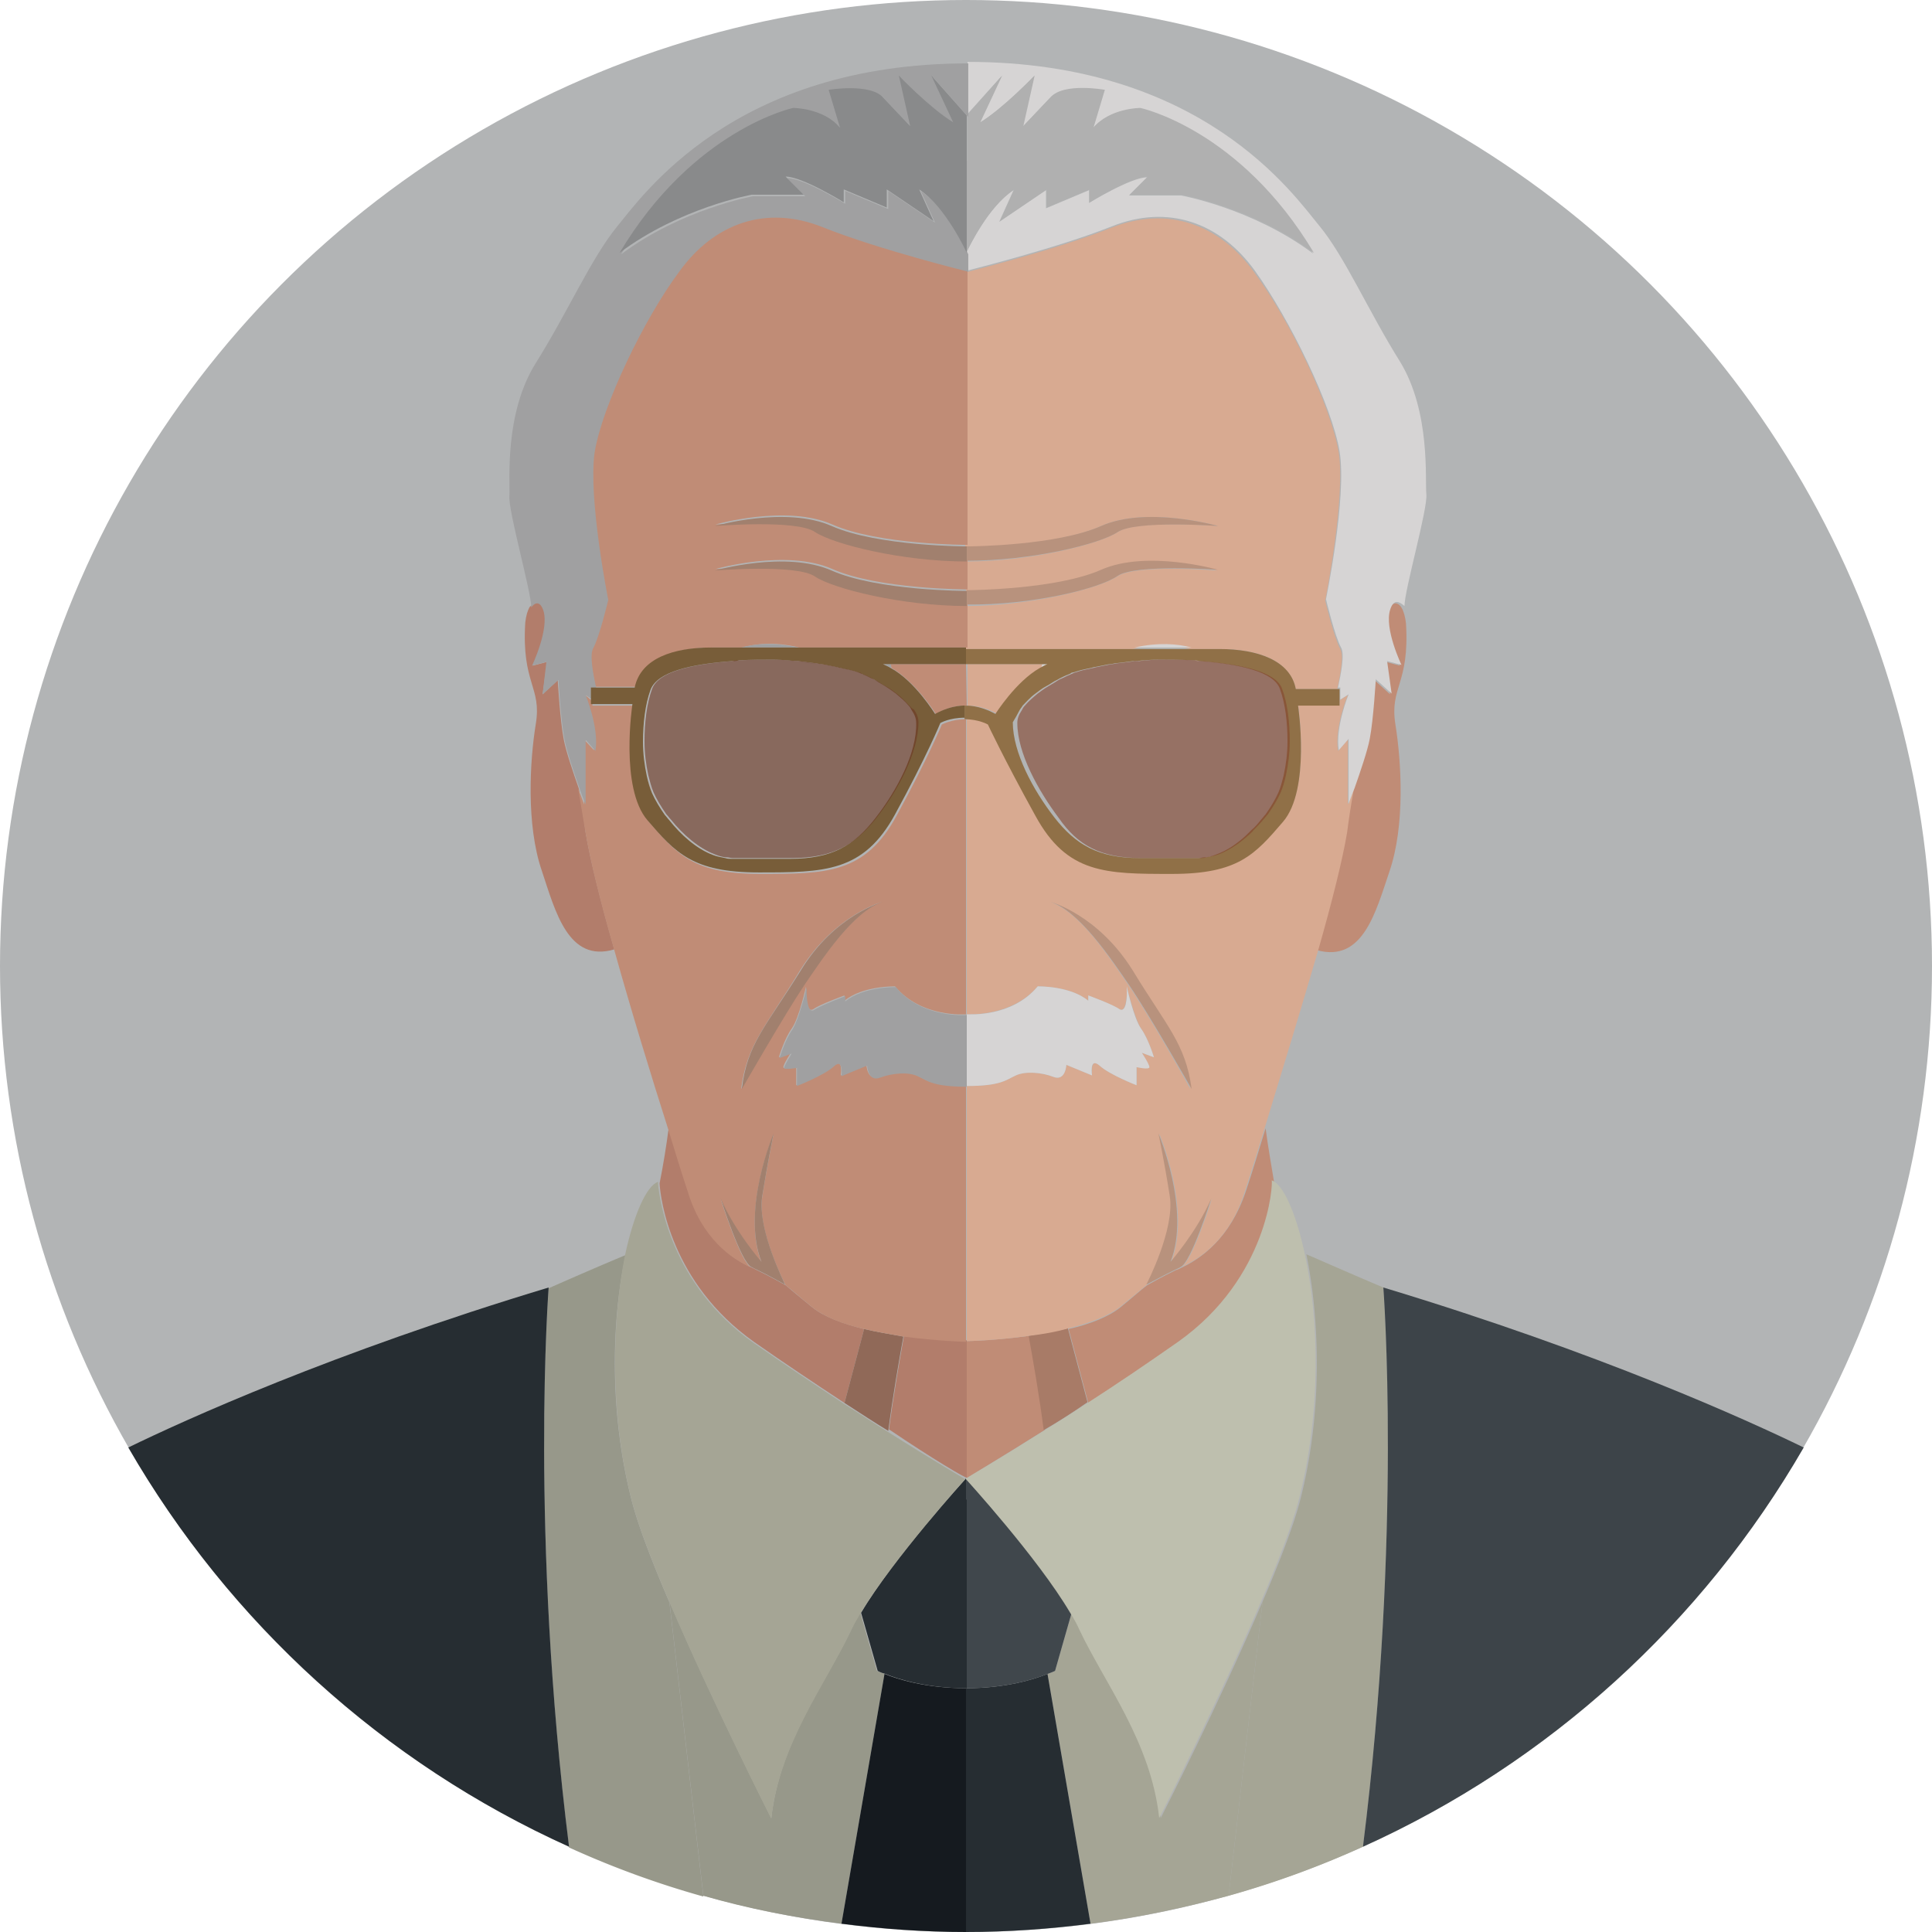 <svg id="Layer_1" xmlns="http://www.w3.org/2000/svg" width="256" height="256"><style>.st1{fill:#c08c76}.st3{fill:#d8aa91}.st4{fill:#b8927d}.st5{fill:#d6d4d4}.st9{fill:#b27d6b}.st11{fill:#a1806e}.st12{fill:#a0a0a1}.st16{fill:#a5a595}.st17{fill:#262d32}.st21{fill:#97988a}</style><g id="XMLID_3_"><circle id="XMLID_128_" cx="128" cy="128" r="128" fill="#b2b4b5"/><g id="XMLID_8_"><path id="XMLID_85_" class="st1" d="M156.5 168c-.2.1-.4.2-.7.3-1.5.7-3.8 2-3.8 2-.8.6-1.9 1.6-3.5 2.9-1.6 1.3-4.2 2.3-6.9 2.9l2.6 9.8c3.8-2.5 7.9-5.2 12-8.1 12.1-8.5 12.6-21.1 12.6-21.3-.4-2.4-.8-4.7-1.1-7-1 3.3-1.9 6.2-2.6 8.3-2.1 6.3-6 9-8.6 10.2z"/><path id="XMLID_86_" class="st1" d="M138.4 189.5c-.6-4.6-1.4-9.2-2-12.5-4.3.6-7.9.7-8.3.7v18.2c.5-.4 4.6-2.8 10.3-6.4z"/><path id="XMLID_87_" d="M144.1 185.8l-2.6-9.8c-1.7.4-3.5.7-5.2 1 .6 3.3 1.4 7.9 2 12.5 1.9-1.1 3.8-2.3 5.8-3.7z" fill="#a87b67"/><path id="XMLID_88_" class="st1" d="M184 80.9c-.8 2.5 1.5 7.3 1.5 7.3l-1.9-.5.6 4.3-2.1-1.9s-.3 5.3-.8 7.9c-.3 1.6-1.3 4.5-2 6.5-.4 2.2-.7 4.2-1 5.9-.6 3.6-2 9.3-3.8 15.5 6.1 1.7 7.8-5.1 9.6-10.4 2.1-6.1 1.6-14.5.8-19.5s1.9-5.3 1.4-13.4c-.1-.9-.3-1.6-.6-2.1s-1.1-1.1-1.7.4z"/><path id="XMLID_89_" class="st3" d="M138.5 91c-.5.3-.9.6-1.3.9.4-.3.9-.6 1.3-.9z"/><path id="XMLID_90_" class="st3" d="M159.1 113.7c.3 0 .5 0 .8-.1-.3.1-.5.1-.8.1z"/><path id="XMLID_93_" class="st3" d="M145.9 69.7c6.1-2.7 15.5 0 15.5 0s-10.9-.9-13.3.8c-2.4 1.6-11.5 3.9-20.1 3.9v3.9c.7 0 12-.1 17.8-2.7 6.1-2.7 15.5 0 15.5 0s-10.9-.9-13.3.8c-2.4 1.6-11.5 3.9-20.1 3.9V86h22.2c3.3-.8 5.8-.5 7.6 0h3.9c4.9 0 9.3 1.4 10.1 5.3h5.5c.4-1.9.9-4.4.4-5.3-.8-1.4-2-6.4-2-6.4s2.7-13.5 1.8-19.6c-1-6.1-6.5-17.6-11.2-23.9-4.6-6.4-11.5-8.9-19-5.9-7.3 2.9-18.6 5.7-19.3 5.9v36.6c.9-.3 12.1-.3 18-3z"/><path id="XMLID_108_" class="st3" d="M167.9 107.9c.7-1 1.3-2 1.7-2.9.3-.7.5-1.4.7-2.3-.2.8-.4 1.6-.7 2.3-.4.9-.9 1.9-1.7 2.9z"/><path id="XMLID_109_" class="st3" d="M128.1 93.5c.3 0 1.9-.1 4.1 1.1 0 0 2.7-4.4 5.9-6.1 0-.2 0-.3.1-.5h-10v5.5z"/><path id="XMLID_110_" class="st3" d="M159.1 87.6c-.3 0-.6 0-.9-.1.3 0 .6.1.9.1z"/><path id="XMLID_112_" class="st3" d="M156.5 168l-.6.3c.1-.1.4-.2.6-.3z"/><path id="XMLID_115_" class="st3" d="M179.4 104.5c-.4 1.2-.8 2.1-.8 2.1V98l-1.3 1.5c-.5-3.1 1.3-7.4 1.3-7.4l-1.1.7v.6H172s1.7 11.1-2 15.4c-3.7 4.3-6 6.9-14.7 6.9s-13.9 0-18.1-7.7c-4.2-7.7-6-12.1-6-12.1s-1.2-.7-3.1-.7v39.2c.4 0 6 .3 9.4-3.7 0 0 4.3-.1 6.7 1.9v-.7s3.2 1.2 4.1 1.8c.8.6 1.1-1.4 1-3 0 0 1 4.2 1.9 5.6 1 1.4 1.7 3.8 1.7 3.8l-1.6-.6s1 1.6 1 1.9-1.7 0-1.7 0v2.4s-3.6-1.4-4.9-2.6c-1.3-1.2-1 1.3-1 1.3l-3.4-1.4s-.1 2.2-1.7 1.6c-1.6-.6-3.7-.8-5-.2-1.3.6-2 1.4-6.5 1.4v33.8c.4 0 4-.1 8.3-.7 1.7-.2 3.5-.5 5.2-1 2.8-.7 5.3-1.6 6.9-2.9 1.6-1.3 2.8-2.3 3.5-2.9 0 0 3.8-7.3 3.1-11.7-.7-4.4-1.5-8.3-1.5-8.3s4.3 10.1 1.6 17c0 0 3.5-4 5.4-8.4 0 0-2.7 8.6-4.1 9.1 2.7-1.2 6.6-3.9 8.5-10.2.7-2.1 1.6-5 2.6-8.3 2.1-6.9 4.8-15.7 7.1-23.6 1.8-6.3 3.2-11.9 3.8-15.5.2-1.6.5-3.6.9-5.8zm-29.9 26c-2.4-3.5-6.5-9.8-10.4-11 0 0 6.4 1.7 10.9 9.1s7 9.7 7.7 15.7c.1 0-5.4-9.7-8.2-13.8z"/><path id="XMLID_116_" class="st4" d="M155.8 168.2c.2-.1.5-.2.6-.3 1.4-.5 4.1-9.1 4.1-9.1-1.9 4.4-5.4 8.4-5.4 8.4 2.7-6.9-1.6-17-1.6-17s.8 3.8 1.5 8.3c.7 4.4-3.1 11.7-3.1 11.7.1 0 2.4-1.3 3.9-2z"/><path id="XMLID_118_" class="st5" d="M132.7 10.1l-2.9 6.2c3.1-1.9 7.2-6.2 7.2-6.2l-1.5 6.7 3.6-3.8c1.7-1.9 7.2-1 7.2-1l-1.5 5c2.2-2.6 6.2-2.6 6.2-2.6s13.2 2.8 23 19.2c-8-6-17.5-7.7-17.5-7.7h-6.9l2.4-2.4c-2.2 0-7.7 3.4-7.7 3.4v-1.7l-5.7 2.4v-2.4l-6.2 4.2 1.9-4.2c-3.4 2.2-5.9 7.6-6.3 8.3v2.4c.7-.2 12-3 19.3-5.9 7.5-3 14.4-.5 19 5.9s10.2 17.9 11.2 23.9c1 6.1-1.8 19.6-1.8 19.6s1.2 5 2 6.4c.5.9 0 3.4-.4 5.3h.3v1.6l1.1-.7s-1.8 4.4-1.3 7.4l1.3-1.5v8.6s.3-.9.8-2.1c.7-2 1.7-4.9 2-6.5.5-2.6.8-7.9.8-7.9l2.1 1.9-.6-4.3 1.9.5s-2.3-4.8-1.5-7.3c.5-1.6 1.3-1 1.9-.5 0-2.1 3.1-12.9 2.9-14.8-.2-1.9.6-10.9-3.5-17.6-4.2-6.7-7.3-13.9-10.7-18-3.4-4.1-15.5-21.7-46.6-21.7v6.9l4.5-5z"/><path id="XMLID_119_" class="st4" d="M148.1 70.5c2.4-1.6 13.3-.8 13.3-.8s-9.4-2.7-15.5 0c-5.9 2.6-17.1 2.7-17.8 2.7v1.9c8.6 0 17.6-2.2 20-3.8z"/><path id="XMLID_120_" class="st4" d="M148.1 76.3c2.4-1.6 13.3-.8 13.3-.8s-9.4-2.7-15.5 0c-5.9 2.6-17.1 2.7-17.8 2.7v1.9c8.6.1 17.6-2.1 20-3.8z"/><path id="XMLID_121_" class="st5" d="M134.6 142.5c1.3-.6 3.5-.4 5 .2 1.6.6 1.7-1.6 1.7-1.6l3.4 1.4s-.4-2.5 1-1.3c1.3 1.2 4.9 2.6 4.9 2.6v-2.4s1.7.4 1.7 0-1-1.9-1-1.9l1.6.6s-.7-2.4-1.7-3.8-1.9-5.6-1.9-5.6c.1 1.6-.1 3.6-1 3-.8-.6-4.1-1.8-4.1-1.8v.7c-2.4-2-6.7-1.9-6.7-1.9-3.4 4.1-9 3.7-9.4 3.7v9.5c4.5 0 5.2-.8 6.5-1.4z"/><path id="XMLID_122_" class="st4" d="M150.1 128.6c-4.6-7.4-10.9-9.1-10.9-9.1 3.8 1.2 8 7.5 10.4 11 2.8 4.1 8.3 13.8 8.3 13.8-.8-6-3.3-8.3-7.8-15.7z"/><path id="XMLID_123_" d="M128.1 21.3v12.1c.3-.7 2.9-6.1 6.3-8.3l-1.9 4.2 6.2-4.2v2.4l5.7-2.4v1.7s5.5-3.4 7.7-3.4l-2.4 2.4h6.9s9.5 1.7 17.5 7.7c-9.8-16.4-23-19.2-23-19.2s-4 0-6.2 2.6l1.5-5s-5.5-1-7.2 1l-3.6 3.8 1.5-6.7s-4.1 4.3-7.2 6.2l2.9-6.2-4.6 5.2v6.1z" fill="#b0b0b0"/><path id="XMLID_124_" class="st5" d="M145.1 88.4l1.5-.3-1.5.3z"/><path id="XMLID_125_" class="st5" d="M143.4 88.8c.4-.1.9-.2 1.4-.3-.5.1-1 .2-1.4.3z"/><path id="XMLID_126_" class="st5" d="M140.4 89.9c.4-.2.8-.4 1.1-.5-.3.1-.7.3-1.1.5z"/><path id="XMLID_127_" class="st5" d="M158.2 87.5c-1.5-.1-3.1-.1-4.6-.1 1.5 0 3.1 0 4.6.1z"/><path id="XMLID_129_" class="st5" d="M150.3 85.8h7.6c-1.9-.5-4.4-.7-7.6 0z"/><path id="XMLID_130_" class="st5" d="M139 88h-.9c0 .1-.1.3-.1.5.3-.2.7-.4 1-.5z"/><path id="XMLID_131_" class="st5" d="M150.4 87.6c.5 0 .9-.1 1.3-.1-.3.1-.8.1-1.3.1z"/><path id="XMLID_132_" class="st5" d="M147.9 87.9c.9-.1 1.7-.2 2.4-.3l-2.4.3z"/><path id="XMLID_133_" class="st5" d="M139.6 90.4c-.3.2-.7.4-1 .6.3-.2.6-.4 1-.6z"/><path id="XMLID_136_" d="M137.2 108.1c4.2 7.7 9.3 7.7 18.1 7.7s11-2.6 14.7-6.9c3.7-4.3 2-15.4 2-15.4h5.5v-2.2h-5.8c-.7-3.8-5.1-5.3-10.1-5.3h-33.7v2h10.9c-.3.1-.6.3-1 .5-3.2 1.8-5.9 6.1-5.9 6.1-2.2-1.2-3.8-1.1-4.1-1.1v1.8c1.9 0 3.1.7 3.1.7s2.1 4.5 6.3 12.1zm-2.1-14c.1-.2.3-.4.4-.6.5-.5 1-1.1 1.7-1.6.4-.3.9-.7 1.3-.9.4-.2.7-.4 1-.6.3-.2.6-.3.9-.5.4-.2.8-.4 1.1-.5.2-.1.3-.1.4-.2.1-.1.3-.1.3-.1.3-.1.7-.2 1-.3.4-.1.9-.2 1.4-.3.1 0 .2-.1.4-.1l1.5-.3c.4-.1.8-.1 1.2-.2.9-.1 1.7-.2 2.4-.3h.2c.5 0 .9-.1 1.3-.1 1.1-.1 1.8-.1 1.8-.1 1.6 0 3.1 0 4.6.1.3 0 .6 0 .9.1 5.4.4 9.9 1.4 10.7 3.7.7 1.9 1 4.4 1 6.9 0 1.6-.2 3.1-.5 4.5-.2.8-.4 1.6-.7 2.3-.4.9-1 1.9-1.7 2.9-.2.2-.4.5-.6.7-.4.5-.8 1-1.3 1.4l-.7.7c-1.2 1.1-2.5 2-3.9 2.5-.5.2-1.1.4-1.6.4-.3 0-.5.1-.8.1H151c-5.5 0-8.5-1.8-11.3-5.4-2.8-3.6-5.5-8.6-5.5-12.6.3-.5.6-1 .9-1.6z" fill="#907047"/><path id="XMLID_137_" d="M151.3 113.7h7.8c.3 0 .5 0 .8-.1.5-.1 1.1-.2 1.6-.4 1.3-.5 2.7-1.4 3.9-2.5.2-.2.5-.4.7-.7.5-.5.9-.9 1.3-1.4.2-.2.4-.5.6-.7.7-1 1.3-2 1.7-2.9.3-.7.5-1.4.7-2.3.3-1.4.5-2.9.5-4.5 0-2.5-.3-5-1-6.9-.8-2.3-5.4-3.3-10.7-3.7-.3 0-.6 0-.9-.1-1.5-.1-3.1-.1-4.6-.1 0 0-.7 0-1.8.1-.4 0-.8.1-1.3.1h-.2c-.7.1-1.6.2-2.4.3-.4.1-.8.1-1.2.2l-1.5.3c-.1 0-.3.1-.4.1-.5.1-.9.2-1.4.3-.4.1-.7.2-1 .3-.1 0-.2.1-.3.1-.1.1-.3.1-.4.2-.3.1-.7.3-1.1.5-.3.1-.6.3-.9.5-.3.2-.7.4-1 .6-.5.3-.9.6-1.3.9-.6.5-1.2 1-1.7 1.6-.2.2-.3.4-.4.6-.4.6-.6 1.1-.6 1.7 0 4 2.8 9 5.5 12.6 2.5 3.6 5.5 5.3 11 5.3z" opacity=".6" fill="#844530"/><path id="XMLID_138_" class="st9" d="M99.9 177.8c4 2.8 8.2 5.6 12 8.1l2.6-9.8c-2.8-.7-5.3-1.6-6.9-2.9-1.6-1.3-2.8-2.3-3.5-2.9 0 0-2.3-1.3-3.8-2l-.6-.3c-2.7-1.2-6.6-3.9-8.5-10.2-.7-2.1-1.6-5-2.6-8.3-.3 2.3-.7 4.8-1.2 7.3.1 2 1.5 13.2 12.5 21z"/><path id="XMLID_139_" class="st9" d="M128.1 195.8v-18.2s-3.8-.1-8.3-.7c-.6 3.4-1.4 7.9-2 12.5 5.9 4 10.2 6.5 10.3 6.4-.1.1-.1.1 0 0z"/><path id="XMLID_140_" d="M114.5 176.1l-2.6 9.8c2 1.3 4 2.6 5.8 3.7.6-4.6 1.4-9.2 2-12.5-1.7-.3-3.5-.6-5.2-1z" fill="#906958"/><path id="XMLID_141_" class="st9" d="M76.7 104.5c-.7-2-1.7-4.9-2-6.5-.5-2.6-.8-7.9-.8-7.9l-2 1.9.6-4.3-1.9.5s2.3-4.8 1.5-7.3c-.5-1.6-1.3-1-1.9-.5-.3.5-.5 1.2-.6 2.1-.5 8.1 2.2 8.5 1.4 13.4s-1.3 13.4.8 19.5c1.8 5.4 3.5 12.2 9.6 10.4-1.8-6.3-3.2-11.9-3.8-15.5-.2-1.6-.5-3.6-.9-5.8z"/><path id="XMLID_143_" class="st1" d="M118.9 92c-.4-.3-.9-.7-1.3-.9.4.2.8.5 1.3.9z"/><path id="XMLID_144_" class="st1" d="M84.3 91.1c.7-3.8 5.1-5.3 10.1-5.3h3.9c1.8-.5 4.3-.8 7.6 0h22.3v-5.7c-8.6 0-17.7-2.2-20.1-3.9-2.4-1.6-13.3-.8-13.3-.8s9.4-2.7 15.5 0 17.9 2.7 17.9 2.7v-3.9c-8.6 0-17.7-2.2-20.1-3.9-2.4-1.6-13.3-.8-13.3-.8s9.4-2.7 15.5 0 17.9 2.7 17.9 2.7V35.8s-11.8-2.9-19.3-5.9-14.4-.5-19 5.9-10.2 17.9-11.2 23.9c-1 6.1 1.8 19.6 1.8 19.6s-1.2 5-2 6.4c-.5.9 0 3.4.4 5.3h5.4z"/><path id="XMLID_146_" class="st1" d="M97.8 87.5c-.3 0-.6 0-.9.1.4 0 .7-.1.9-.1z"/><path id="XMLID_147_" class="st1" d="M97 113.7c-.3 0-.5 0-.8-.1.2.1.5.1.8.1z"/><path id="XMLID_148_" class="st1" d="M85.7 102.7c.2.8.4 1.6.7 2.3.4.9 1 1.9 1.7 2.9-.7-1-1.3-2-1.7-2.9-.2-.7-.5-1.4-.7-2.3z"/><path id="XMLID_149_" class="st1" d="M128 88h-10c0 .1.1.3.1.5 3.2 1.8 5.9 6.1 5.9 6.1 2.3-1.3 4-1.1 4.1-1.1L128 88z"/><path id="XMLID_150_" class="st1" d="M100.2 168.2c-.2-.1-.5-.2-.6-.3.2.2.4.3.6.3z"/><path id="XMLID_153_" class="st1" d="M99.6 168c-1.4-.5-4.1-9.1-4.1-9.1 1.9 4.4 5.4 8.4 5.4 8.4-2.7-6.9 1.6-17 1.6-17s-.8 3.8-1.5 8.3c-.7 4.4 3.1 11.7 3.1 11.7.8.6 1.9 1.6 3.5 2.9 1.6 1.3 4.2 2.3 6.9 2.9 1.7.4 3.5.7 5.2 1 4.5.6 8.3.7 8.3.7v-33.9c-4.6 0-5.2-.8-6.5-1.4s-3.5-.4-5 .2c-1.6.6-1.7-1.6-1.7-1.6l-3.4 1.4s.4-2.5-1-1.3c-1.3 1.2-4.9 2.6-4.9 2.6v-2.4s-1.7.4-1.7 0 1-1.9 1-1.9l-1.6.6s.7-2.4 1.7-3.8 1.9-5.6 1.9-5.6c-.1 1.6.1 3.6 1 3 .8-.6 4.1-1.8 4.1-1.8v.7c2.4-2 6.7-1.9 6.7-1.9 3.5 4.2 9.4 3.7 9.4 3.7V95.3c-1.9 0-3.2.7-3.2.7s-1.8 4.4-6 12.1c-4.2 7.7-9.3 7.7-18.1 7.7s-11-2.6-14.7-6.9c-3.7-4.3-2-15.4-2-15.4h-5.5v-.6l-1.1-.9s1.8 4.4 1.3 7.4L77.4 98v8.6s-.3-.9-.8-2.1c.4 2.2.7 4.2 1 5.9.6 3.6 2 9.3 3.8 15.5 2.2 7.9 4.9 16.7 7.1 23.6 1 3.3 1.9 6.2 2.6 8.3 1.9 6.3 5.8 9 8.5 10.2zm6.4-39.4c4.6-7.4 10.9-9.1 10.9-9.1-3.8 1.2-8 7.5-10.4 11-2.8 4.1-8.3 13.8-8.3 13.8.8-6 3.3-8.3 7.8-15.7z"/><path id="XMLID_155_" class="st11" d="M101 158.5c.7-4.4 1.5-8.3 1.5-8.3s-4.3 10.1-1.6 17c0 0-3.5-4-5.4-8.4 0 0 2.7 8.6 4.1 9.1l.6.3c1.5.7 3.8 2 3.8 2 .1 0-3.7-7.2-3-11.7z"/><path id="XMLID_156_" class="st12" d="M72 80.9c.8 2.5-1.5 7.3-1.5 7.3l1.9-.5-.5 4.3 2.1-1.9s.3 5.3.8 7.9c.3 1.6 1.3 4.5 2 6.5.4 1.2.8 2.1.8 2.1V98l1.3 1.5c.5-3.1-1.3-7.4-1.3-7.4l1.1.7v-1.6h.3c-.4-1.9-.9-4.4-.4-5.3.8-1.4 2-6.4 2-6.4S77.9 66 78.8 59.9c1-6.1 6.5-17.6 11.2-23.9 4.6-6.4 11.5-8.9 19-5.9s19.3 5.9 19.3 5.9v-2.3s-2.7-6-6.3-8.4l1.9 4.2-6.2-4.2v2.4l-5.7-2.4V27s-5.5-3.4-7.7-3.4l2.4 2.4h-6.9s-9.5 1.7-17.5 7.7c9.8-16.4 23-19.2 23-19.2s4 0 6.2 2.6l-1.5-5s5.5-1 7.2 1l3.6 3.8-1.5-6.7s4.1 4.3 7.2 6.2l-2.9-6.2 4.7 5.3V8.4C97.2 8.4 85.1 26 81.7 30.1c-3.4 4.2-6.5 11.3-10.7 18-4.2 6.7-3.4 15.6-3.5 17.6-.2 1.9 2.9 12.7 2.9 14.8.3-.5 1.1-1.1 1.6.4z"/><path id="XMLID_157_" class="st11" d="M128.1 72.4s-11.8 0-17.9-2.7c-6.1-2.7-15.5 0-15.5 0s10.9-.9 13.3.8c2.4 1.6 11.5 3.9 20.1 3.9v-2z"/><path id="XMLID_158_" class="st11" d="M128.1 78.3s-11.8 0-17.9-2.7c-6.1-2.7-15.5 0-15.5 0s10.9-.9 13.3.8c2.4 1.6 11.5 3.9 20.1 3.9v-2z"/><path id="XMLID_159_" class="st12" d="M128.1 134.5s-5.9.5-9.4-3.7c0 0-4.3-.1-6.7 1.9v-.7s-3.2 1.2-4.1 1.8c-.8.6-1.1-1.4-1-3 0 0-1 4.2-1.9 5.6-1 1.4-1.7 3.8-1.7 3.8l1.6-.6s-1 1.6-1 1.9 1.7 0 1.7 0v2.4s3.6-1.4 4.9-2.6c1.3-1.2 1 1.3 1 1.3l3.4-1.4s.1 2.2 1.7 1.6c1.6-.6 3.7-.8 5-.2s2 1.4 6.5 1.4v-9.5z"/><path id="XMLID_160_" class="st11" d="M98.3 144.3s5.5-9.6 8.3-13.8c2.4-3.5 6.5-9.8 10.4-11 0 0-6.4 1.7-10.9 9.1-4.6 7.4-7.1 9.7-7.8 15.7z"/><path id="XMLID_161_" d="M128.1 21.3v-6l-4.7-5.3 2.9 6.2c-3.1-1.9-7.2-6.2-7.2-6.2l1.5 6.7-3.6-3.8c-1.7-1.9-7.2-1-7.2-1l1.5 5c-2.2-2.6-6.2-2.6-6.2-2.6s-13.2 2.8-23 19.2c8-6 17.5-7.7 17.5-7.7h6.9l-2.4-2.4c2.2 0 7.7 3.4 7.7 3.4v-1.7l5.7 2.4v-2.4l6.2 4.2-1.9-4.2c3.6 2.4 6.3 8.4 6.3 8.4V21.3z" fill="#898a8b"/><path id="XMLID_162_" class="st12" d="M114.5 89.4c.3.1.7.3 1.1.5-.4-.2-.7-.4-1.1-.5z"/><path id="XMLID_163_" class="st12" d="M117.1 88c.3.1.6.3 1 .5 0-.2 0-.3-.1-.5h-.9z"/><path id="XMLID_164_" class="st12" d="M102.5 87.4c-1.6 0-3.1 0-4.6.1 1.5-.1 3-.1 4.6-.1z"/><path id="XMLID_165_" class="st12" d="M117.5 91c-.4-.2-.7-.4-1-.6.3.2.7.4 1 .6z"/><path id="XMLID_166_" class="st12" d="M111.3 88.5c.5.1.9.2 1.4.3-.4-.1-.9-.2-1.4-.3z"/><path id="XMLID_167_" class="st12" d="M109.4 88.1l1.5.3c-.4-.1-.9-.2-1.5-.3z"/><path id="XMLID_168_" class="st12" d="M105.8 87.7c.7.1 1.6.2 2.4.3-.8-.2-1.7-.3-2.4-.3z"/><path id="XMLID_169_" class="st12" d="M104.3 87.5c.4 0 .8.1 1.3.1-.4 0-.9 0-1.3-.1z"/><path id="XMLID_170_" class="st12" d="M98.2 85.8h7.6c-3.3-.7-5.8-.5-7.6 0z"/><path id="XMLID_173_" d="M128.1 93.5c-.1 0-1.8-.2-4.2 1.1 0 0-2.7-4.4-5.9-6.1-.3-.2-.6-.3-1-.5h11v-2.2H94.2c-4.9 0-9.3 1.4-10.1 5.3h-5.8v2.2h5.5s-1.7 11.1 2 15.4c3.7 4.3 6 6.9 14.7 6.9s13.9 0 18.1-7.7c4.2-7.7 6-12.1 6-12.1s1.2-.7 3.2-.7v-1.6zM116 108.4c-2.8 3.6-5.7 5.4-11.3 5.4h-7.8c-.3 0-.5 0-.8-.1-.5-.1-1.1-.2-1.6-.4-2.2-.8-4.3-2.7-5.8-4.6-.2-.2-.4-.5-.6-.7-.7-1-1.3-2-1.7-2.9-.3-.7-.5-1.4-.7-2.3-.3-1.4-.5-2.9-.5-4.5 0-2.5.3-5 1-6.9.9-2.4 5.4-3.4 10.8-3.8.3 0 .6 0 .9-.1 1.5-.1 3.1-.1 4.6-.1 0 0 .7 0 1.8.1.4 0 .8.1 1.3.1h.2c.7.1 1.6.2 2.4.3.4.1.8.1 1.2.2l1.5.3c.1 0 .3.1.4.1.5.1.9.2 1.4.3.4.1.7.2 1 .3.1 0 .2.1.3.1.1.1.3.1.4.2.3.1.7.3 1.1.5.3.1.6.3.9.5.3.2.7.4 1 .6.5.3.9.6 1.3.9.6.5 1.2 1 1.7 1.6.2.2.3.4.4.6.4.6.6 1.1.6 1.7.1 4-2.6 9-5.4 12.6z" fill="#785d39"/><path id="XMLID_174_" d="M120.5 93.5c-.5-.5-1-1.1-1.7-1.6-.4-.3-.9-.7-1.3-.9-.4-.2-.7-.4-1-.6-.3-.2-.6-.3-.9-.5-.4-.2-.8-.4-1.1-.5-.2-.1-.3-.1-.4-.2-.1-.1-.3-.1-.3-.1-.3-.1-.7-.2-1-.3-.4-.1-.9-.2-1.4-.3-.1 0-.2-.1-.4-.1l-1.5-.3c-.4-.1-.8-.1-1.2-.2-.9-.1-1.7-.2-2.4-.3h-.2c-.5 0-.9-.1-1.3-.1-1.1-.1-1.8-.1-1.8-.1-1.6 0-3.1 0-4.6.1-.3 0-.6 0-.9.1-5.4.4-9.9 1.4-10.7 3.7-.7 1.9-1 4.4-1 6.9 0 1.6.2 3.1.5 4.5.2.8.4 1.6.7 2.3.4.9 1 1.9 1.7 2.9.2.2.4.5.6.7 1.6 2 3.7 3.8 5.8 4.6.5.2 1.1.4 1.6.4.3 0 .5.1.8.1h7.8c5.5 0 8.5-1.8 11.3-5.4 2.8-3.6 5.5-8.6 5.5-12.6 0-.6-.2-1.1-.6-1.7-.3-.1-.4-.3-.6-.5z" opacity=".6" fill="#6d3723"/><path id="XMLID_175_" class="st16" d="M153.8 240.9c-1.1-10-7.2-17.8-10.6-25-.3-.7-.8-1.5-1.2-2.2l-2.2 7.7s-.3.2-1 .4l5.7 33.1c6.3-.8 12.4-2.1 18.3-3.7l4.5-39c-5.6 13.2-13.5 28.7-13.5 28.7z"/><path id="XMLID_176_" class="st17" d="M138.8 221.8c-1.7.7-5.5 1.9-10.8 1.9V256c5.6 0 11.1-.4 16.5-1.1l-5.7-33.1z"/><path id="XMLID_177_" class="st16" d="M183.3 170.6c-5.2-2.2-9-3.9-10.2-4.4 1.7 8.3 2.3 20.7-.9 32.9-.9 3.3-2.7 8-4.9 13.1l-4.5 39a122 122 0 0 0 17.8-6.5c5.2-41.5 2.7-74.1 2.7-74.1z"/><path id="XMLID_178_" d="M128 195.9v27.8c5.3 0 9.1-1.2 10.8-1.9.6-.2 1-.4 1-.4l2.2-7.7c-4.4-7.3-14-17.8-14-17.8z" fill="#40474c"/><path id="XMLID_179_" d="M156.1 177.8c-4 2.8-8.1 5.6-12 8.1-2 1.3-4 2.6-5.8 3.7-5.7 3.6-9.8 6-10.3 6.3h-.1s9.6 10.5 13.9 17.8c.5.8.9 1.5 1.2 2.2 3.4 7.2 9.5 14.9 10.6 25 0 0 7.9-15.6 13.5-28.7 2.2-5.1 4-9.8 4.9-13.1 3.2-12.2 2.7-24.6.9-32.9-1.2-5.6-2.9-9.3-4.4-9.8.2.3-.4 12.9-12.4 21.4z" fill="#bebfae"/><path id="XMLID_180_" d="M183.3 170.6s2.5 32.6-2.7 74.1c24.6-11.1 45-29.7 58.4-52.9-7.4-3.6-26.9-12.5-55.7-21.2z" fill="#3d4449"/><path id="XMLID_181_" class="st21" d="M117.2 221.8c-.6-.2-1-.4-1-.4l-2.2-7.7c-.5.8-.9 1.5-1.2 2.2-3.4 7.2-9.5 14.9-10.6 25 0 0-7.9-15.6-13.5-28.7l4.5 39c5.9 1.7 12 2.9 18.3 3.7l5.7-33.1z"/><path id="XMLID_182_" d="M128 223.7c-5.3 0-9.1-1.2-10.8-1.9l-5.7 33.1c5.4.7 10.9 1.1 16.5 1.1v-32.3z" fill="#151a1f"/><path id="XMLID_184_" class="st21" d="M83.8 199.2c-3.2-12.2-2.7-24.6-.9-32.9-1.2.5-5 2.1-10.2 4.4 0 0-2.5 32.6 2.7 74.1a122 122 0 0 0 17.8 6.5l-4.5-39c-2.2-5.1-4-9.8-4.9-13.1z"/><path id="XMLID_185_" class="st17" d="M128 198.7v-2.8s-9.6 10.5-13.9 17.8l2.2 7.7s.3.2 1 .4c1.7.7 5.5 1.9 10.8 1.9v-25z"/><path id="XMLID_186_" class="st16" d="M83.8 199.2c.9 3.3 2.7 8 4.9 13.1 5.6 13.1 13.5 28.7 13.5 28.7 1.1-10 7.2-17.8 10.6-25 .3-.7.8-1.5 1.2-2.2 4.4-7.3 13.9-17.8 13.9-17.8s-4.3-2.5-10.3-6.3c-1.8-1.1-3.7-2.4-5.8-3.7-3.8-2.5-8-5.3-12-8.1-11-7.8-12.4-19-12.6-21v-.3c-1.5.5-3.2 4.2-4.4 9.8-1.6 8.1-2.2 20.6 1 32.8z"/><path id="XMLID_187_" class="st17" d="M72.7 170.6c-28.8 8.7-48.3 17.6-55.7 21.2 13.4 23.2 33.8 41.8 58.4 52.9-5.2-41.5-2.7-74.1-2.7-74.1z"/></g></g></svg>